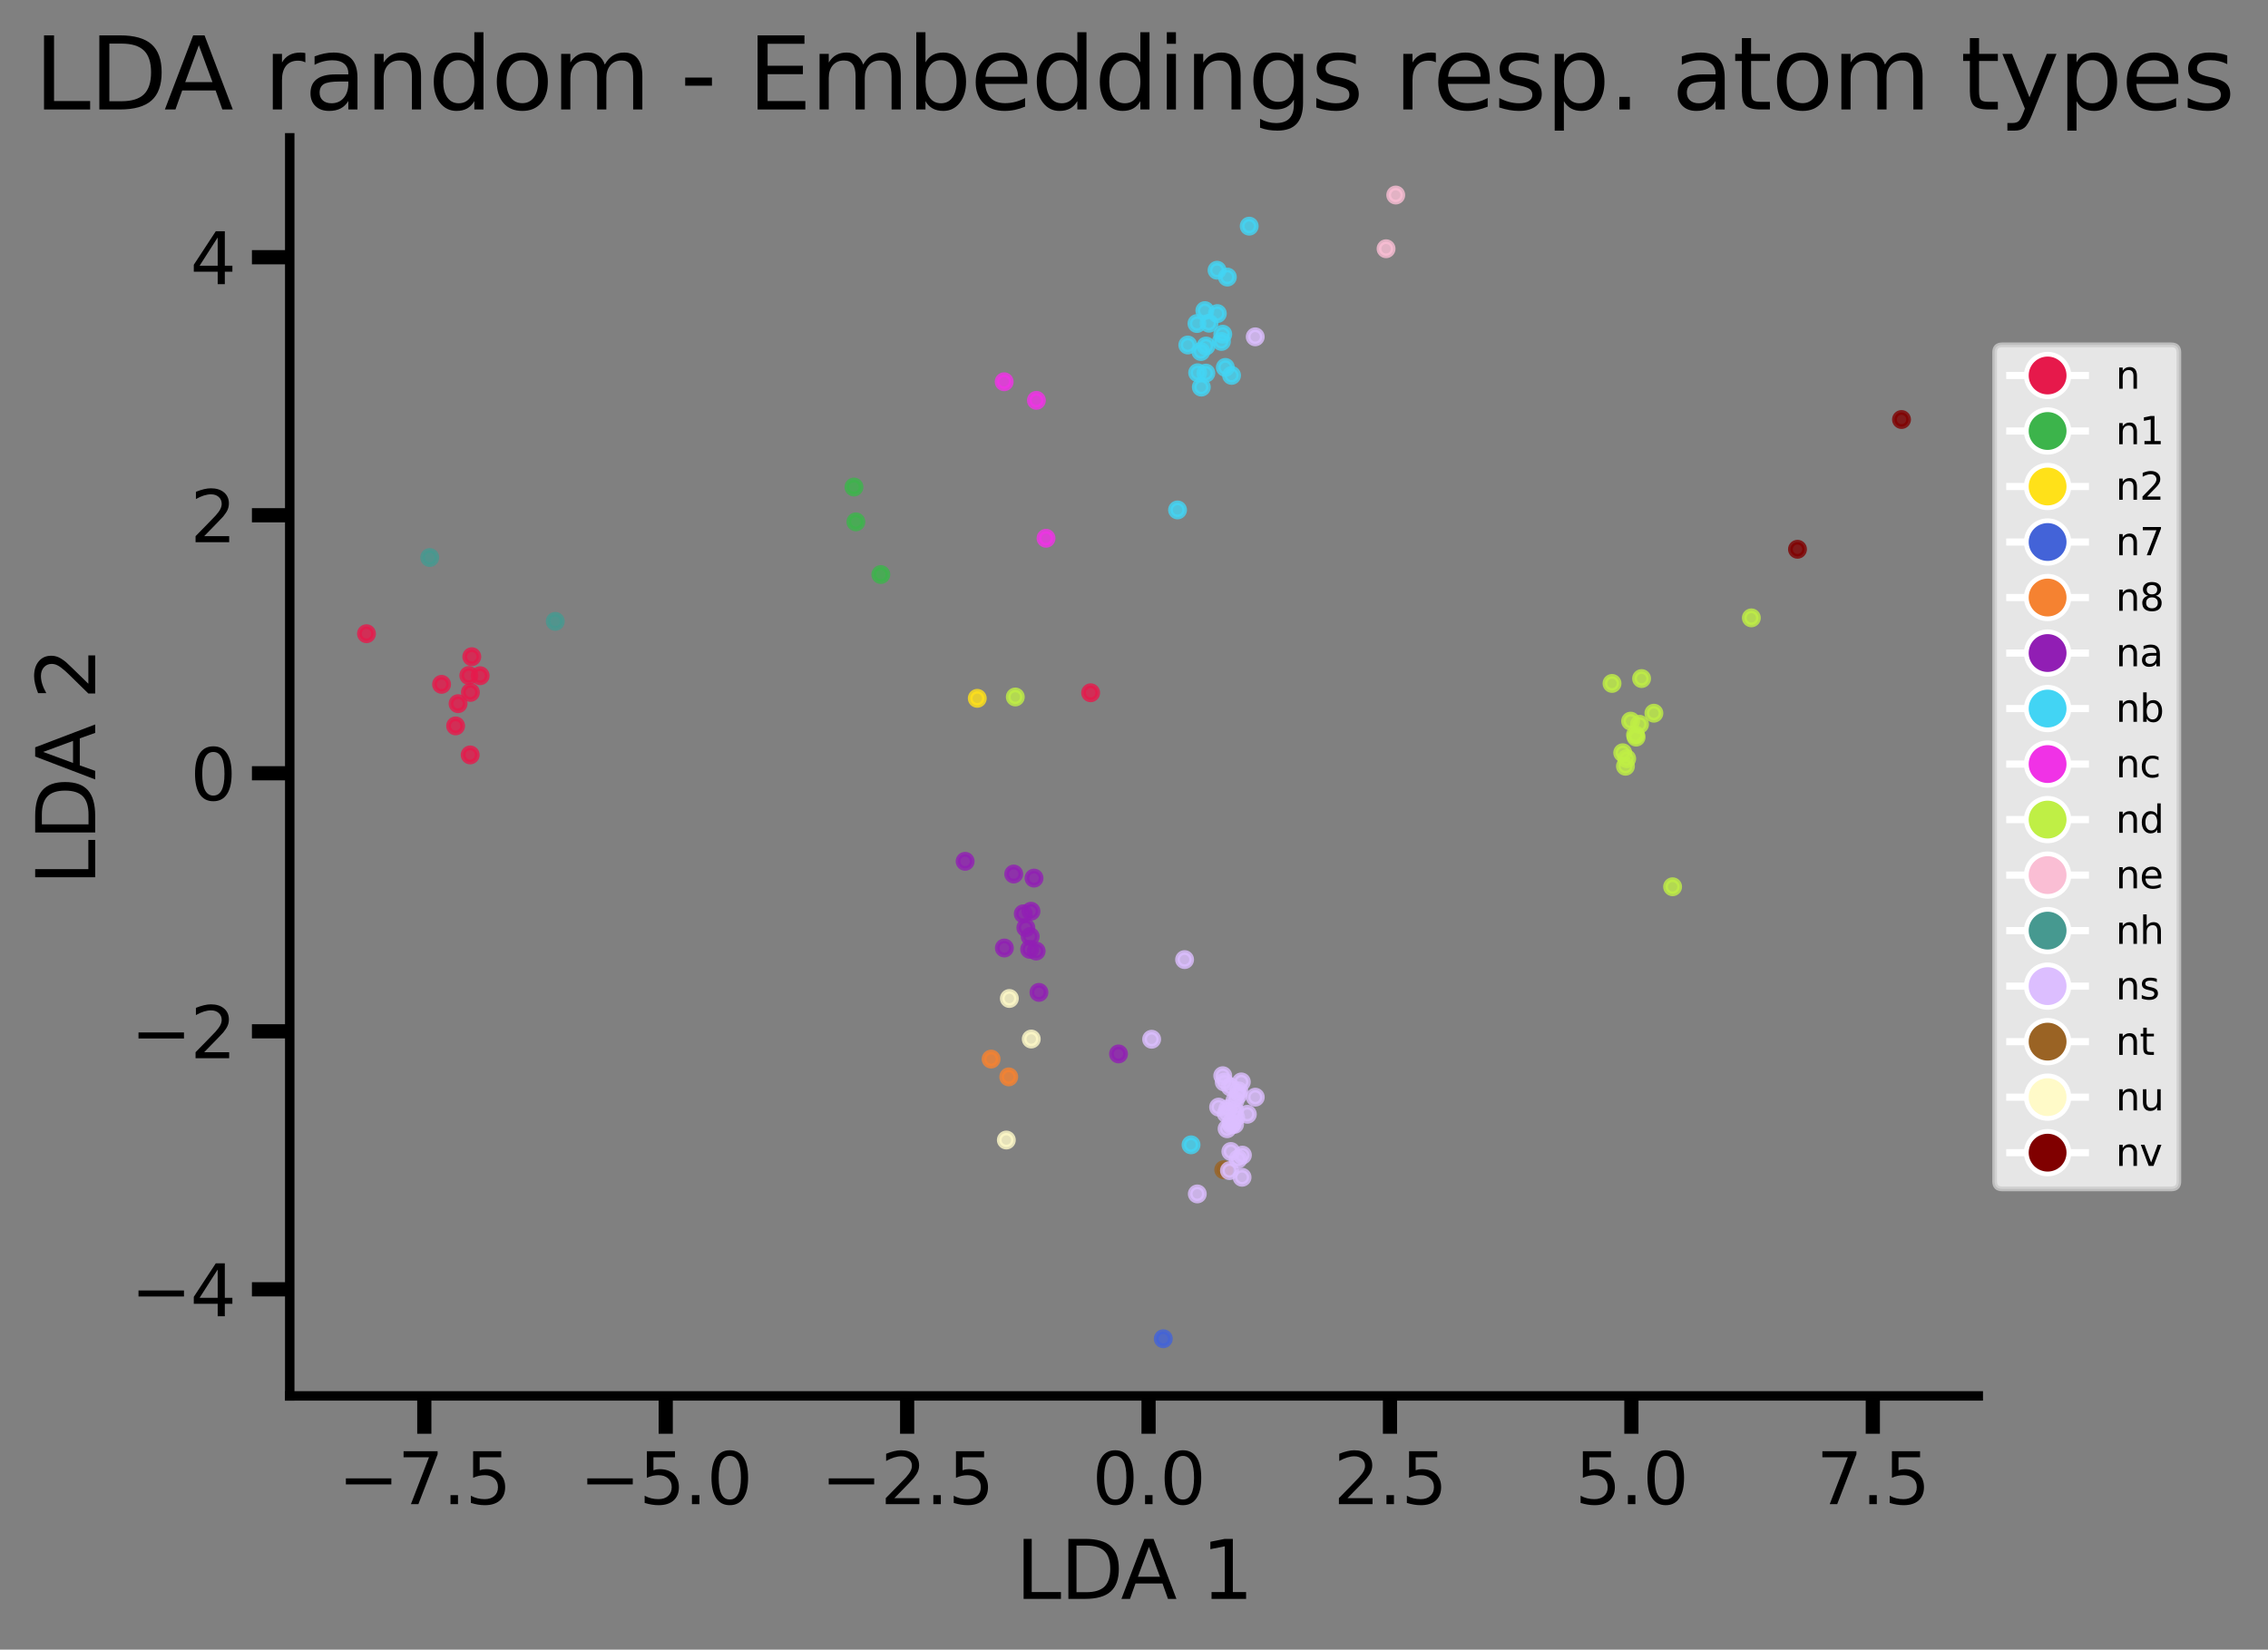 <?xml version="1.0" encoding="utf-8" standalone="no"?>
<!DOCTYPE svg PUBLIC "-//W3C//DTD SVG 1.1//EN"
  "http://www.w3.org/Graphics/SVG/1.1/DTD/svg11.dtd">
<svg xmlns:xlink="http://www.w3.org/1999/xlink" width="479.681pt" height="348.939pt" viewBox="0 0 479.681 348.939" xmlns="http://www.w3.org/2000/svg" version="1.1">
 <rect x="0" y="0" width="479.681" height="348.939" fill="#808080" stroke="none"/>
 <defs>
  <style type="text/css">*{stroke-linejoin: round; stroke-linecap: butt}</style>
 </defs>
 <g id="figure_1">
  <g id="patch_1">
   <path d="M 0 348.939 
L 479.681 348.939 
L 479.681 -0 
L 0 -0 
L 0 348.939 
z
" style="fill: none"/>
  </g>
  <g id="axes_1">
   <g id="patch_2">
    <path d="M 61.281 295.269 
L 418.401 295.269 
L 418.401 29.157 
L 61.281 29.157 
L 61.281 295.269 
z
" style="fill: none"/>
   </g>
   <g id="PathCollection_1">
    <defs>
     <path id="C0_0_bef95a0308" d="M 0 1.5 
C 0.398 1.5 0.779 1.342 1.061 1.061 
C 1.342 0.779 1.5 0.398 1.5 -0 
C 1.5 -0.398 1.342 -0.779 1.061 -1.061 
C 0.779 -1.342 0.398 -1.5 0 -1.5 
C -0.398 -1.5 -0.779 -1.342 -1.061 -1.061 
C -1.342 -0.779 -1.5 -0.398 -1.5 0 
C -1.5 0.398 -1.342 0.779 -1.061 1.061 
C -0.779 1.342 -0.398 1.5 0 1.5 
z
"/>
    </defs>
    <g clip-path="url(#p6e20b5f17d)">
     <use xlink:href="#C0_0_bef95a0308" x="77.513" y="134.045" style="fill: #e6194b; fill-opacity: 0.8; stroke: #e6194b; stroke-opacity: 0.8"/>
    </g>
    <g clip-path="url(#p6e20b5f17d)">
     <use xlink:href="#C0_0_bef95a0308" x="293.153" y="52.614" style="fill: #fabed4; fill-opacity: 0.8; stroke: #fabed4; stroke-opacity: 0.8"/>
    </g>
    <g clip-path="url(#p6e20b5f17d)">
     <use xlink:href="#C0_0_bef95a0308" x="344.873" y="152.537" style="fill: #bfef45; fill-opacity: 0.8; stroke: #bfef45; stroke-opacity: 0.8"/>
    </g>
    <g clip-path="url(#p6e20b5f17d)">
     <use xlink:href="#C0_0_bef95a0308" x="99.15" y="142.884" style="fill: #e6194b; fill-opacity: 0.8; stroke: #e6194b; stroke-opacity: 0.8"/>
    </g>
    <g clip-path="url(#p6e20b5f17d)">
     <use xlink:href="#C0_0_bef95a0308" x="343.204" y="159.225" style="fill: #bfef45; fill-opacity: 0.8; stroke: #bfef45; stroke-opacity: 0.8"/>
    </g>
    <g clip-path="url(#p6e20b5f17d)">
     <use xlink:href="#C0_0_bef95a0308" x="213.347" y="227.786" style="fill: #f58231; fill-opacity: 0.8; stroke: #f58231; stroke-opacity: 0.8"/>
    </g>
    <g clip-path="url(#p6e20b5f17d)">
     <use xlink:href="#C0_0_bef95a0308" x="259.529" y="238.754" style="fill: #dcbeff; fill-opacity: 0.8; stroke: #dcbeff; stroke-opacity: 0.8"/>
    </g>
    <g clip-path="url(#p6e20b5f17d)">
     <use xlink:href="#C0_0_bef95a0308" x="260.322" y="243.567" style="fill: #dcbeff; fill-opacity: 0.8; stroke: #dcbeff; stroke-opacity: 0.8"/>
    </g>
    <g clip-path="url(#p6e20b5f17d)">
     <use xlink:href="#C0_0_bef95a0308" x="212.84" y="241.144" style="fill: #fffac8; fill-opacity: 0.8; stroke: #fffac8; stroke-opacity: 0.8"/>
    </g>
    <g clip-path="url(#p6e20b5f17d)">
     <use xlink:href="#C0_0_bef95a0308" x="253.155" y="68.436" style="fill: #42d4f4; fill-opacity: 0.8; stroke: #42d4f4; stroke-opacity: 0.8"/>
    </g>
    <g clip-path="url(#p6e20b5f17d)">
     <use xlink:href="#C0_0_bef95a0308" x="255.039" y="78.918" style="fill: #42d4f4; fill-opacity: 0.8; stroke: #42d4f4; stroke-opacity: 0.8"/>
    </g>
    <g clip-path="url(#p6e20b5f17d)">
     <use xlink:href="#C0_0_bef95a0308" x="216.421" y="193.293" style="fill: #911eb4; fill-opacity: 0.8; stroke: #911eb4; stroke-opacity: 0.8"/>
    </g>
    <g clip-path="url(#p6e20b5f17d)">
     <use xlink:href="#C0_0_bef95a0308" x="340.942" y="144.561" style="fill: #bfef45; fill-opacity: 0.8; stroke: #bfef45; stroke-opacity: 0.8"/>
    </g>
    <g clip-path="url(#p6e20b5f17d)">
     <use xlink:href="#C0_0_bef95a0308" x="217.774" y="200.805" style="fill: #911eb4; fill-opacity: 0.8; stroke: #911eb4; stroke-opacity: 0.8"/>
    </g>
    <g clip-path="url(#p6e20b5f17d)">
     <use xlink:href="#C0_0_bef95a0308" x="346.757" y="153.208" style="fill: #bfef45; fill-opacity: 0.8; stroke: #bfef45; stroke-opacity: 0.8"/>
    </g>
    <g clip-path="url(#p6e20b5f17d)">
     <use xlink:href="#C0_0_bef95a0308" x="295.199" y="41.253" style="fill: #fabed4; fill-opacity: 0.8; stroke: #fabed4; stroke-opacity: 0.8"/>
    </g>
    <g clip-path="url(#p6e20b5f17d)">
     <use xlink:href="#C0_0_bef95a0308" x="265.491" y="232.081" style="fill: #dcbeff; fill-opacity: 0.8; stroke: #dcbeff; stroke-opacity: 0.8"/>
    </g>
    <g clip-path="url(#p6e20b5f17d)">
     <use xlink:href="#C0_0_bef95a0308" x="260.364" y="237.558" style="fill: #dcbeff; fill-opacity: 0.8; stroke: #dcbeff; stroke-opacity: 0.8"/>
    </g>
    <g clip-path="url(#p6e20b5f17d)">
     <use xlink:href="#C0_0_bef95a0308" x="186.297" y="121.527" style="fill: #3cb44b; fill-opacity: 0.8; stroke: #3cb44b; stroke-opacity: 0.8"/>
    </g>
    <g clip-path="url(#p6e20b5f17d)">
     <use xlink:href="#C0_0_bef95a0308" x="258.927" y="228.879" style="fill: #dcbeff; fill-opacity: 0.8; stroke: #dcbeff; stroke-opacity: 0.8"/>
    </g>
    <g clip-path="url(#p6e20b5f17d)">
     <use xlink:href="#C0_0_bef95a0308" x="117.44" y="131.432" style="fill: #469990; fill-opacity: 0.8; stroke: #469990; stroke-opacity: 0.8"/>
    </g>
    <g clip-path="url(#p6e20b5f17d)">
     <use xlink:href="#C0_0_bef95a0308" x="349.798" y="150.858" style="fill: #bfef45; fill-opacity: 0.8; stroke: #bfef45; stroke-opacity: 0.8"/>
    </g>
    <g clip-path="url(#p6e20b5f17d)">
     <use xlink:href="#C0_0_bef95a0308" x="263.813" y="235.697" style="fill: #dcbeff; fill-opacity: 0.8; stroke: #dcbeff; stroke-opacity: 0.8"/>
    </g>
    <g clip-path="url(#p6e20b5f17d)">
     <use xlink:href="#C0_0_bef95a0308" x="346.036" y="155.922" style="fill: #bfef45; fill-opacity: 0.8; stroke: #bfef45; stroke-opacity: 0.8"/>
    </g>
    <g clip-path="url(#p6e20b5f17d)">
     <use xlink:href="#C0_0_bef95a0308" x="214.4" y="184.877" style="fill: #911eb4; fill-opacity: 0.8; stroke: #911eb4; stroke-opacity: 0.8"/>
    </g>
    <g clip-path="url(#p6e20b5f17d)">
     <use xlink:href="#C0_0_bef95a0308" x="261.351" y="236.389" style="fill: #dcbeff; fill-opacity: 0.8; stroke: #dcbeff; stroke-opacity: 0.8"/>
    </g>
    <g clip-path="url(#p6e20b5f17d)">
     <use xlink:href="#C0_0_bef95a0308" x="258.614" y="70.691" style="fill: #42d4f4; fill-opacity: 0.8; stroke: #42d4f4; stroke-opacity: 0.8"/>
    </g>
    <g clip-path="url(#p6e20b5f17d)">
     <use xlink:href="#C0_0_bef95a0308" x="221.234" y="113.855" style="fill: #f032e6; fill-opacity: 0.8; stroke: #f032e6; stroke-opacity: 0.8"/>
    </g>
    <g clip-path="url(#p6e20b5f17d)">
     <use xlink:href="#C0_0_bef95a0308" x="347.194" y="143.531" style="fill: #bfef45; fill-opacity: 0.8; stroke: #bfef45; stroke-opacity: 0.8"/>
    </g>
    <g clip-path="url(#p6e20b5f17d)">
     <use xlink:href="#C0_0_bef95a0308" x="213.478" y="211.203" style="fill: #fffac8; fill-opacity: 0.8; stroke: #fffac8; stroke-opacity: 0.8"/>
    </g>
    <g clip-path="url(#p6e20b5f17d)">
     <use xlink:href="#C0_0_bef95a0308" x="380.168" y="116.183" style="fill: #800000; fill-opacity: 0.8; stroke: #800000; stroke-opacity: 0.8"/>
    </g>
    <g clip-path="url(#p6e20b5f17d)">
     <use xlink:href="#C0_0_bef95a0308" x="212.422" y="200.526" style="fill: #911eb4; fill-opacity: 0.8; stroke: #911eb4; stroke-opacity: 0.8"/>
    </g>
    <g clip-path="url(#p6e20b5f17d)">
     <use xlink:href="#C0_0_bef95a0308" x="370.412" y="130.692" style="fill: #bfef45; fill-opacity: 0.8; stroke: #bfef45; stroke-opacity: 0.8"/>
    </g>
    <g clip-path="url(#p6e20b5f17d)">
     <use xlink:href="#C0_0_bef95a0308" x="218.051" y="192.752" style="fill: #911eb4; fill-opacity: 0.8; stroke: #911eb4; stroke-opacity: 0.8"/>
    </g>
    <g clip-path="url(#p6e20b5f17d)">
     <use xlink:href="#C0_0_bef95a0308" x="219.198" y="84.683" style="fill: #f032e6; fill-opacity: 0.8; stroke: #f032e6; stroke-opacity: 0.8"/>
    </g>
    <g clip-path="url(#p6e20b5f17d)">
     <use xlink:href="#C0_0_bef95a0308" x="345.909" y="155.466" style="fill: #bfef45; fill-opacity: 0.8; stroke: #bfef45; stroke-opacity: 0.8"/>
    </g>
    <g clip-path="url(#p6e20b5f17d)">
     <use xlink:href="#C0_0_bef95a0308" x="257.466" y="66.329" style="fill: #42d4f4; fill-opacity: 0.8; stroke: #42d4f4; stroke-opacity: 0.8"/>
    </g>
    <g clip-path="url(#p6e20b5f17d)">
     <use xlink:href="#C0_0_bef95a0308" x="251.215" y="72.977" style="fill: #42d4f4; fill-opacity: 0.8; stroke: #42d4f4; stroke-opacity: 0.8"/>
    </g>
    <g clip-path="url(#p6e20b5f17d)">
     <use xlink:href="#C0_0_bef95a0308" x="216.97" y="196.237" style="fill: #911eb4; fill-opacity: 0.8; stroke: #911eb4; stroke-opacity: 0.8"/>
    </g>
    <g clip-path="url(#p6e20b5f17d)">
     <use xlink:href="#C0_0_bef95a0308" x="258.328" y="72.223" style="fill: #42d4f4; fill-opacity: 0.8; stroke: #42d4f4; stroke-opacity: 0.8"/>
    </g>
    <g clip-path="url(#p6e20b5f17d)">
     <use xlink:href="#C0_0_bef95a0308" x="254.825" y="65.697" style="fill: #42d4f4; fill-opacity: 0.8; stroke: #42d4f4; stroke-opacity: 0.8"/>
    </g>
    <g clip-path="url(#p6e20b5f17d)">
     <use xlink:href="#C0_0_bef95a0308" x="101.551" y="142.93" style="fill: #e6194b; fill-opacity: 0.8; stroke: #e6194b; stroke-opacity: 0.8"/>
    </g>
    <g clip-path="url(#p6e20b5f17d)">
     <use xlink:href="#C0_0_bef95a0308" x="257.732" y="234.183" style="fill: #dcbeff; fill-opacity: 0.8; stroke: #dcbeff; stroke-opacity: 0.8"/>
    </g>
    <g clip-path="url(#p6e20b5f17d)">
     <use xlink:href="#C0_0_bef95a0308" x="250.541" y="202.978" style="fill: #dcbeff; fill-opacity: 0.8; stroke: #dcbeff; stroke-opacity: 0.8"/>
    </g>
    <g clip-path="url(#p6e20b5f17d)">
     <use xlink:href="#C0_0_bef95a0308" x="236.567" y="222.931" style="fill: #911eb4; fill-opacity: 0.8; stroke: #911eb4; stroke-opacity: 0.8"/>
    </g>
    <g clip-path="url(#p6e20b5f17d)">
     <use xlink:href="#C0_0_bef95a0308" x="259.586" y="58.609" style="fill: #42d4f4; fill-opacity: 0.8; stroke: #42d4f4; stroke-opacity: 0.8"/>
    </g>
    <g clip-path="url(#p6e20b5f17d)">
     <use xlink:href="#C0_0_bef95a0308" x="246.035" y="283.173" style="fill: #4363d8; fill-opacity: 0.8; stroke: #4363d8; stroke-opacity: 0.8"/>
    </g>
    <g clip-path="url(#p6e20b5f17d)">
     <use xlink:href="#C0_0_bef95a0308" x="99.443" y="159.683" style="fill: #e6194b; fill-opacity: 0.8; stroke: #e6194b; stroke-opacity: 0.8"/>
    </g>
    <g clip-path="url(#p6e20b5f17d)">
     <use xlink:href="#C0_0_bef95a0308" x="343.785" y="162.078" style="fill: #bfef45; fill-opacity: 0.8; stroke: #bfef45; stroke-opacity: 0.8"/>
    </g>
    <g clip-path="url(#p6e20b5f17d)">
     <use xlink:href="#C0_0_bef95a0308" x="261.195" y="232.814" style="fill: #dcbeff; fill-opacity: 0.8; stroke: #dcbeff; stroke-opacity: 0.8"/>
    </g>
    <g clip-path="url(#p6e20b5f17d)">
     <use xlink:href="#C0_0_bef95a0308" x="260.477" y="79.405" style="fill: #42d4f4; fill-opacity: 0.8; stroke: #42d4f4; stroke-opacity: 0.8"/>
    </g>
    <g clip-path="url(#p6e20b5f17d)">
     <use xlink:href="#C0_0_bef95a0308" x="260.448" y="237.941" style="fill: #dcbeff; fill-opacity: 0.8; stroke: #dcbeff; stroke-opacity: 0.8"/>
    </g>
    <g clip-path="url(#p6e20b5f17d)">
     <use xlink:href="#C0_0_bef95a0308" x="258.61" y="227.537" style="fill: #dcbeff; fill-opacity: 0.8; stroke: #dcbeff; stroke-opacity: 0.8"/>
    </g>
    <g clip-path="url(#p6e20b5f17d)">
     <use xlink:href="#C0_0_bef95a0308" x="262.77" y="244.334" style="fill: #dcbeff; fill-opacity: 0.8; stroke: #dcbeff; stroke-opacity: 0.8"/>
    </g>
    <g clip-path="url(#p6e20b5f17d)">
     <use xlink:href="#C0_0_bef95a0308" x="261.999" y="230.761" style="fill: #dcbeff; fill-opacity: 0.8; stroke: #dcbeff; stroke-opacity: 0.8"/>
    </g>
    <g clip-path="url(#p6e20b5f17d)">
     <use xlink:href="#C0_0_bef95a0308" x="255.698" y="68.37" style="fill: #42d4f4; fill-opacity: 0.8; stroke: #42d4f4; stroke-opacity: 0.8"/>
    </g>
    <g clip-path="url(#p6e20b5f17d)">
     <use xlink:href="#C0_0_bef95a0308" x="93.392" y="144.757" style="fill: #e6194b; fill-opacity: 0.8; stroke: #e6194b; stroke-opacity: 0.8"/>
    </g>
    <g clip-path="url(#p6e20b5f17d)">
     <use xlink:href="#C0_0_bef95a0308" x="402.168" y="88.737" style="fill: #800000; fill-opacity: 0.8; stroke: #800000; stroke-opacity: 0.8"/>
    </g>
    <g clip-path="url(#p6e20b5f17d)">
     <use xlink:href="#C0_0_bef95a0308" x="96.881" y="148.843" style="fill: #e6194b; fill-opacity: 0.8; stroke: #e6194b; stroke-opacity: 0.8"/>
    </g>
    <g clip-path="url(#p6e20b5f17d)">
     <use xlink:href="#C0_0_bef95a0308" x="218.11" y="219.78" style="fill: #fffac8; fill-opacity: 0.8; stroke: #fffac8; stroke-opacity: 0.8"/>
    </g>
    <g clip-path="url(#p6e20b5f17d)">
     <use xlink:href="#C0_0_bef95a0308" x="249.05" y="107.863" style="fill: #42d4f4; fill-opacity: 0.8; stroke: #42d4f4; stroke-opacity: 0.8"/>
    </g>
    <g clip-path="url(#p6e20b5f17d)">
     <use xlink:href="#C0_0_bef95a0308" x="258.821" y="247.426" style="fill: #9a6324; fill-opacity: 0.8; stroke: #9a6324; stroke-opacity: 0.8"/>
    </g>
    <g clip-path="url(#p6e20b5f17d)">
     <use xlink:href="#C0_0_bef95a0308" x="262.698" y="249.023" style="fill: #dcbeff; fill-opacity: 0.8; stroke: #dcbeff; stroke-opacity: 0.8"/>
    </g>
    <g clip-path="url(#p6e20b5f17d)">
     <use xlink:href="#C0_0_bef95a0308" x="261.109" y="237.827" style="fill: #dcbeff; fill-opacity: 0.8; stroke: #dcbeff; stroke-opacity: 0.8"/>
    </g>
    <g clip-path="url(#p6e20b5f17d)">
     <use xlink:href="#C0_0_bef95a0308" x="99.49" y="146.461" style="fill: #e6194b; fill-opacity: 0.8; stroke: #e6194b; stroke-opacity: 0.8"/>
    </g>
    <g clip-path="url(#p6e20b5f17d)">
     <use xlink:href="#C0_0_bef95a0308" x="259.344" y="235.546" style="fill: #dcbeff; fill-opacity: 0.8; stroke: #dcbeff; stroke-opacity: 0.8"/>
    </g>
    <g clip-path="url(#p6e20b5f17d)">
     <use xlink:href="#C0_0_bef95a0308" x="217.886" y="198.096" style="fill: #911eb4; fill-opacity: 0.8; stroke: #911eb4; stroke-opacity: 0.8"/>
    </g>
    <g clip-path="url(#p6e20b5f17d)">
     <use xlink:href="#C0_0_bef95a0308" x="219.147" y="201.171" style="fill: #911eb4; fill-opacity: 0.8; stroke: #911eb4; stroke-opacity: 0.8"/>
    </g>
    <g clip-path="url(#p6e20b5f17d)">
     <use xlink:href="#C0_0_bef95a0308" x="260.217" y="229.91" style="fill: #dcbeff; fill-opacity: 0.8; stroke: #dcbeff; stroke-opacity: 0.8"/>
    </g>
    <g clip-path="url(#p6e20b5f17d)">
     <use xlink:href="#C0_0_bef95a0308" x="259.688" y="234.53" style="fill: #dcbeff; fill-opacity: 0.8; stroke: #dcbeff; stroke-opacity: 0.8"/>
    </g>
    <g clip-path="url(#p6e20b5f17d)">
     <use xlink:href="#C0_0_bef95a0308" x="261.855" y="245.168" style="fill: #dcbeff; fill-opacity: 0.8; stroke: #dcbeff; stroke-opacity: 0.8"/>
    </g>
    <g clip-path="url(#p6e20b5f17d)">
     <use xlink:href="#C0_0_bef95a0308" x="212.384" y="80.75" style="fill: #f032e6; fill-opacity: 0.8; stroke: #f032e6; stroke-opacity: 0.8"/>
    </g>
    <g clip-path="url(#p6e20b5f17d)">
     <use xlink:href="#C0_0_bef95a0308" x="261.128" y="234.933" style="fill: #dcbeff; fill-opacity: 0.8; stroke: #dcbeff; stroke-opacity: 0.8"/>
    </g>
    <g clip-path="url(#p6e20b5f17d)">
     <use xlink:href="#C0_0_bef95a0308" x="219.734" y="209.912" style="fill: #911eb4; fill-opacity: 0.8; stroke: #911eb4; stroke-opacity: 0.8"/>
    </g>
    <g clip-path="url(#p6e20b5f17d)">
     <use xlink:href="#C0_0_bef95a0308" x="96.363" y="153.546" style="fill: #e6194b; fill-opacity: 0.8; stroke: #e6194b; stroke-opacity: 0.8"/>
    </g>
    <g clip-path="url(#p6e20b5f17d)">
     <use xlink:href="#C0_0_bef95a0308" x="230.667" y="146.535" style="fill: #e6194b; fill-opacity: 0.8; stroke: #e6194b; stroke-opacity: 0.8"/>
    </g>
    <g clip-path="url(#p6e20b5f17d)">
     <use xlink:href="#C0_0_bef95a0308" x="251.906" y="242.159" style="fill: #42d4f4; fill-opacity: 0.8; stroke: #42d4f4; stroke-opacity: 0.8"/>
    </g>
    <g clip-path="url(#p6e20b5f17d)">
     <use xlink:href="#C0_0_bef95a0308" x="99.783" y="138.905" style="fill: #e6194b; fill-opacity: 0.8; stroke: #e6194b; stroke-opacity: 0.8"/>
    </g>
    <g clip-path="url(#p6e20b5f17d)">
     <use xlink:href="#C0_0_bef95a0308" x="206.693" y="147.714" style="fill: #ffe119; fill-opacity: 0.8; stroke: #ffe119; stroke-opacity: 0.8"/>
    </g>
    <g clip-path="url(#p6e20b5f17d)">
     <use xlink:href="#C0_0_bef95a0308" x="209.62" y="224.019" style="fill: #f58231; fill-opacity: 0.8; stroke: #f58231; stroke-opacity: 0.8"/>
    </g>
    <g clip-path="url(#p6e20b5f17d)">
     <use xlink:href="#C0_0_bef95a0308" x="344.044" y="160.477" style="fill: #bfef45; fill-opacity: 0.8; stroke: #bfef45; stroke-opacity: 0.8"/>
    </g>
    <g clip-path="url(#p6e20b5f17d)">
     <use xlink:href="#C0_0_bef95a0308" x="261.835" y="231.615" style="fill: #dcbeff; fill-opacity: 0.8; stroke: #dcbeff; stroke-opacity: 0.8"/>
    </g>
    <g clip-path="url(#p6e20b5f17d)">
     <use xlink:href="#C0_0_bef95a0308" x="257.406" y="57.156" style="fill: #42d4f4; fill-opacity: 0.8; stroke: #42d4f4; stroke-opacity: 0.8"/>
    </g>
    <g clip-path="url(#p6e20b5f17d)">
     <use xlink:href="#C0_0_bef95a0308" x="260.037" y="247.612" style="fill: #dcbeff; fill-opacity: 0.8; stroke: #dcbeff; stroke-opacity: 0.8"/>
    </g>
    <g clip-path="url(#p6e20b5f17d)">
     <use xlink:href="#C0_0_bef95a0308" x="253.984" y="74.359" style="fill: #42d4f4; fill-opacity: 0.8; stroke: #42d4f4; stroke-opacity: 0.8"/>
    </g>
    <g clip-path="url(#p6e20b5f17d)">
     <use xlink:href="#C0_0_bef95a0308" x="218.697" y="185.74" style="fill: #911eb4; fill-opacity: 0.8; stroke: #911eb4; stroke-opacity: 0.8"/>
    </g>
    <g clip-path="url(#p6e20b5f17d)">
     <use xlink:href="#C0_0_bef95a0308" x="253.228" y="252.543" style="fill: #dcbeff; fill-opacity: 0.8; stroke: #dcbeff; stroke-opacity: 0.8"/>
    </g>
    <g clip-path="url(#p6e20b5f17d)">
     <use xlink:href="#C0_0_bef95a0308" x="264.206" y="47.837" style="fill: #42d4f4; fill-opacity: 0.8; stroke: #42d4f4; stroke-opacity: 0.8"/>
    </g>
    <g clip-path="url(#p6e20b5f17d)">
     <use xlink:href="#C0_0_bef95a0308" x="180.614" y="103.017" style="fill: #3cb44b; fill-opacity: 0.8; stroke: #3cb44b; stroke-opacity: 0.8"/>
    </g>
    <g clip-path="url(#p6e20b5f17d)">
     <use xlink:href="#C0_0_bef95a0308" x="204.126" y="182.191" style="fill: #911eb4; fill-opacity: 0.8; stroke: #911eb4; stroke-opacity: 0.8"/>
    </g>
    <g clip-path="url(#p6e20b5f17d)">
     <use xlink:href="#C0_0_bef95a0308" x="262.542" y="228.853" style="fill: #dcbeff; fill-opacity: 0.8; stroke: #dcbeff; stroke-opacity: 0.8"/>
    </g>
    <g clip-path="url(#p6e20b5f17d)">
     <use xlink:href="#C0_0_bef95a0308" x="353.754" y="187.57" style="fill: #bfef45; fill-opacity: 0.8; stroke: #bfef45; stroke-opacity: 0.8"/>
    </g>
    <g clip-path="url(#p6e20b5f17d)">
     <use xlink:href="#C0_0_bef95a0308" x="243.571" y="219.826" style="fill: #dcbeff; fill-opacity: 0.8; stroke: #dcbeff; stroke-opacity: 0.8"/>
    </g>
    <g clip-path="url(#p6e20b5f17d)">
     <use xlink:href="#C0_0_bef95a0308" x="214.736" y="147.427" style="fill: #bfef45; fill-opacity: 0.8; stroke: #bfef45; stroke-opacity: 0.8"/>
    </g>
    <g clip-path="url(#p6e20b5f17d)">
     <use xlink:href="#C0_0_bef95a0308" x="265.481" y="71.247" style="fill: #dcbeff; fill-opacity: 0.8; stroke: #dcbeff; stroke-opacity: 0.8"/>
    </g>
    <g clip-path="url(#p6e20b5f17d)">
     <use xlink:href="#C0_0_bef95a0308" x="259.157" y="77.716" style="fill: #42d4f4; fill-opacity: 0.8; stroke: #42d4f4; stroke-opacity: 0.8"/>
    </g>
    <g clip-path="url(#p6e20b5f17d)">
     <use xlink:href="#C0_0_bef95a0308" x="253.304" y="78.844" style="fill: #42d4f4; fill-opacity: 0.8; stroke: #42d4f4; stroke-opacity: 0.8"/>
    </g>
    <g clip-path="url(#p6e20b5f17d)">
     <use xlink:href="#C0_0_bef95a0308" x="254.08" y="81.885" style="fill: #42d4f4; fill-opacity: 0.8; stroke: #42d4f4; stroke-opacity: 0.8"/>
    </g>
    <g clip-path="url(#p6e20b5f17d)">
     <use xlink:href="#C0_0_bef95a0308" x="255.067" y="73.193" style="fill: #42d4f4; fill-opacity: 0.8; stroke: #42d4f4; stroke-opacity: 0.8"/>
    </g>
    <g clip-path="url(#p6e20b5f17d)">
     <use xlink:href="#C0_0_bef95a0308" x="181.021" y="110.386" style="fill: #3cb44b; fill-opacity: 0.8; stroke: #3cb44b; stroke-opacity: 0.8"/>
    </g>
    <g clip-path="url(#p6e20b5f17d)">
     <use xlink:href="#C0_0_bef95a0308" x="90.883" y="117.929" style="fill: #469990; fill-opacity: 0.8; stroke: #469990; stroke-opacity: 0.8"/>
    </g>
   </g>
   <g id="matplotlib.axis_1">
    <g id="xtick_1">
     <g id="line2d_1">
      <defs>
       <path id="m6d5c9cbc50" d="M 0 0 
L 0 8 
" style="stroke: #000000; stroke-width: 3"/>
      </defs>
      <g>
       <use xlink:href="#m6d5c9cbc50" x="89.74" y="295.269" style="stroke: #000000; stroke-width: 3"/>
      </g>
     </g>
     <g id="text_1">
      <!-- −7.5 -->
      <g transform="translate(71.528 318.166) scale(0.15 -0.15)">
       <defs>
        <path id="DejaVuSans-2212" d="M 678 2272 
L 4684 2272 
L 4684 1741 
L 678 1741 
L 678 2272 
z
" transform="scale(0.016)"/>
        <path id="DejaVuSans-37" d="M 525 4666 
L 3525 4666 
L 3525 4397 
L 1831 0 
L 1172 0 
L 2766 4134 
L 525 4134 
L 525 4666 
z
" transform="scale(0.016)"/>
        <path id="DejaVuSans-2e" d="M 684 794 
L 1344 794 
L 1344 0 
L 684 0 
L 684 794 
z
" transform="scale(0.016)"/>
        <path id="DejaVuSans-35" d="M 691 4666 
L 3169 4666 
L 3169 4134 
L 1269 4134 
L 1269 2991 
Q 1406 3038 1543 3061 
Q 1681 3084 1819 3084 
Q 2600 3084 3056 2656 
Q 3513 2228 3513 1497 
Q 3513 744 3044 326 
Q 2575 -91 1722 -91 
Q 1428 -91 1123 -41 
Q 819 9 494 109 
L 494 744 
Q 775 591 1075 516 
Q 1375 441 1709 441 
Q 2250 441 2565 725 
Q 2881 1009 2881 1497 
Q 2881 1984 2565 2268 
Q 2250 2553 1709 2553 
Q 1456 2553 1204 2497 
Q 953 2441 691 2322 
L 691 4666 
z
" transform="scale(0.016)"/>
       </defs>
       <use xlink:href="#DejaVuSans-2212"/>
       <use xlink:href="#DejaVuSans-37" x="83.789"/>
       <use xlink:href="#DejaVuSans-2e" x="147.412"/>
       <use xlink:href="#DejaVuSans-35" x="179.199"/>
      </g>
     </g>
    </g>
    <g id="xtick_2">
     <g id="line2d_2">
      <g>
       <use xlink:href="#m6d5c9cbc50" x="140.8" y="295.269" style="stroke: #000000; stroke-width: 3"/>
      </g>
     </g>
     <g id="text_2">
      <!-- −5.0 -->
      <g transform="translate(122.588 318.166) scale(0.15 -0.15)">
       <defs>
        <path id="DejaVuSans-30" d="M 2034 4250 
Q 1547 4250 1301 3770 
Q 1056 3291 1056 2328 
Q 1056 1369 1301 889 
Q 1547 409 2034 409 
Q 2525 409 2770 889 
Q 3016 1369 3016 2328 
Q 3016 3291 2770 3770 
Q 2525 4250 2034 4250 
z
M 2034 4750 
Q 2819 4750 3233 4129 
Q 3647 3509 3647 2328 
Q 3647 1150 3233 529 
Q 2819 -91 2034 -91 
Q 1250 -91 836 529 
Q 422 1150 422 2328 
Q 422 3509 836 4129 
Q 1250 4750 2034 4750 
z
" transform="scale(0.016)"/>
       </defs>
       <use xlink:href="#DejaVuSans-2212"/>
       <use xlink:href="#DejaVuSans-35" x="83.789"/>
       <use xlink:href="#DejaVuSans-2e" x="147.412"/>
       <use xlink:href="#DejaVuSans-30" x="179.199"/>
      </g>
     </g>
    </g>
    <g id="xtick_3">
     <g id="line2d_3">
      <g>
       <use xlink:href="#m6d5c9cbc50" x="191.86" y="295.269" style="stroke: #000000; stroke-width: 3"/>
      </g>
     </g>
     <g id="text_3">
      <!-- −2.5 -->
      <g transform="translate(173.648 318.166) scale(0.15 -0.15)">
       <defs>
        <path id="DejaVuSans-32" d="M 1228 531 
L 3431 531 
L 3431 0 
L 469 0 
L 469 531 
Q 828 903 1448 1529 
Q 2069 2156 2228 2338 
Q 2531 2678 2651 2914 
Q 2772 3150 2772 3378 
Q 2772 3750 2511 3984 
Q 2250 4219 1831 4219 
Q 1534 4219 1204 4116 
Q 875 4013 500 3803 
L 500 4441 
Q 881 4594 1212 4672 
Q 1544 4750 1819 4750 
Q 2544 4750 2975 4387 
Q 3406 4025 3406 3419 
Q 3406 3131 3298 2873 
Q 3191 2616 2906 2266 
Q 2828 2175 2409 1742 
Q 1991 1309 1228 531 
z
" transform="scale(0.016)"/>
       </defs>
       <use xlink:href="#DejaVuSans-2212"/>
       <use xlink:href="#DejaVuSans-32" x="83.789"/>
       <use xlink:href="#DejaVuSans-2e" x="147.412"/>
       <use xlink:href="#DejaVuSans-35" x="179.199"/>
      </g>
     </g>
    </g>
    <g id="xtick_4">
     <g id="line2d_4">
      <g>
       <use xlink:href="#m6d5c9cbc50" x="242.92" y="295.269" style="stroke: #000000; stroke-width: 3"/>
      </g>
     </g>
     <g id="text_4">
      <!-- 0.0 -->
      <g transform="translate(230.993 318.166) scale(0.15 -0.15)">
       <use xlink:href="#DejaVuSans-30"/>
       <use xlink:href="#DejaVuSans-2e" x="63.623"/>
       <use xlink:href="#DejaVuSans-30" x="95.41"/>
      </g>
     </g>
    </g>
    <g id="xtick_5">
     <g id="line2d_5">
      <g>
       <use xlink:href="#m6d5c9cbc50" x="293.98" y="295.269" style="stroke: #000000; stroke-width: 3"/>
      </g>
     </g>
     <g id="text_5">
      <!-- 2.5 -->
      <g transform="translate(282.053 318.166) scale(0.15 -0.15)">
       <use xlink:href="#DejaVuSans-32"/>
       <use xlink:href="#DejaVuSans-2e" x="63.623"/>
       <use xlink:href="#DejaVuSans-35" x="95.41"/>
      </g>
     </g>
    </g>
    <g id="xtick_6">
     <g id="line2d_6">
      <g>
       <use xlink:href="#m6d5c9cbc50" x="345.04" y="295.269" style="stroke: #000000; stroke-width: 3"/>
      </g>
     </g>
     <g id="text_6">
      <!-- 5.0 -->
      <g transform="translate(333.113 318.166) scale(0.15 -0.15)">
       <use xlink:href="#DejaVuSans-35"/>
       <use xlink:href="#DejaVuSans-2e" x="63.623"/>
       <use xlink:href="#DejaVuSans-30" x="95.41"/>
      </g>
     </g>
    </g>
    <g id="xtick_7">
     <g id="line2d_7">
      <g>
       <use xlink:href="#m6d5c9cbc50" x="396.1" y="295.269" style="stroke: #000000; stroke-width: 3"/>
      </g>
     </g>
     <g id="text_7">
      <!-- 7.5 -->
      <g transform="translate(384.173 318.166) scale(0.15 -0.15)">
       <use xlink:href="#DejaVuSans-37"/>
       <use xlink:href="#DejaVuSans-2e" x="63.623"/>
       <use xlink:href="#DejaVuSans-35" x="95.41"/>
      </g>
     </g>
    </g>
    <g id="text_8">
     <!-- LDA 1 -->
     <g transform="translate(214.784 338.203) scale(0.17 -0.17)">
      <defs>
       <path id="DejaVuSans-4c" d="M 628 4666 
L 1259 4666 
L 1259 531 
L 3531 531 
L 3531 0 
L 628 0 
L 628 4666 
z
" transform="scale(0.016)"/>
       <path id="DejaVuSans-44" d="M 1259 4147 
L 1259 519 
L 2022 519 
Q 2988 519 3436 956 
Q 3884 1394 3884 2338 
Q 3884 3275 3436 3711 
Q 2988 4147 2022 4147 
L 1259 4147 
z
M 628 4666 
L 1925 4666 
Q 3281 4666 3915 4102 
Q 4550 3538 4550 2338 
Q 4550 1131 3912 565 
Q 3275 0 1925 0 
L 628 0 
L 628 4666 
z
" transform="scale(0.016)"/>
       <path id="DejaVuSans-41" d="M 2188 4044 
L 1331 1722 
L 3047 1722 
L 2188 4044 
z
M 1831 4666 
L 2547 4666 
L 4325 0 
L 3669 0 
L 3244 1197 
L 1141 1197 
L 716 0 
L 50 0 
L 1831 4666 
z
" transform="scale(0.016)"/>
       <path id="DejaVuSans-20" transform="scale(0.016)"/>
       <path id="DejaVuSans-31" d="M 794 531 
L 1825 531 
L 1825 4091 
L 703 3866 
L 703 4441 
L 1819 4666 
L 2450 4666 
L 2450 531 
L 3481 531 
L 3481 0 
L 794 0 
L 794 531 
z
" transform="scale(0.016)"/>
      </defs>
      <use xlink:href="#DejaVuSans-4c"/>
      <use xlink:href="#DejaVuSans-44" x="55.713"/>
      <use xlink:href="#DejaVuSans-41" x="130.965"/>
      <use xlink:href="#DejaVuSans-20" x="199.373"/>
      <use xlink:href="#DejaVuSans-31" x="231.16"/>
     </g>
    </g>
   </g>
   <g id="matplotlib.axis_2">
    <g id="ytick_1">
     <g id="line2d_8">
      <defs>
       <path id="m1db11dbf13" d="M 0 0 
L -8 0 
" style="stroke: #000000; stroke-width: 3"/>
      </defs>
      <g>
       <use xlink:href="#m1db11dbf13" x="61.281" y="272.721" style="stroke: #000000; stroke-width: 3"/>
      </g>
     </g>
     <g id="text_9">
      <!-- −4 -->
      <g transform="translate(27.667 278.42) scale(0.15 -0.15)">
       <defs>
        <path id="DejaVuSans-34" d="M 2419 4116 
L 825 1625 
L 2419 1625 
L 2419 4116 
z
M 2253 4666 
L 3047 4666 
L 3047 1625 
L 3713 1625 
L 3713 1100 
L 3047 1100 
L 3047 0 
L 2419 0 
L 2419 1100 
L 313 1100 
L 313 1709 
L 2253 4666 
z
" transform="scale(0.016)"/>
       </defs>
       <use xlink:href="#DejaVuSans-2212"/>
       <use xlink:href="#DejaVuSans-34" x="83.789"/>
      </g>
     </g>
    </g>
    <g id="ytick_2">
     <g id="line2d_9">
      <g>
       <use xlink:href="#m1db11dbf13" x="61.281" y="218.143" style="stroke: #000000; stroke-width: 3"/>
      </g>
     </g>
     <g id="text_10">
      <!-- −2 -->
      <g transform="translate(27.667 223.842) scale(0.15 -0.15)">
       <use xlink:href="#DejaVuSans-2212"/>
       <use xlink:href="#DejaVuSans-32" x="83.789"/>
      </g>
     </g>
    </g>
    <g id="ytick_3">
     <g id="line2d_10">
      <g>
       <use xlink:href="#m1db11dbf13" x="61.281" y="163.565" style="stroke: #000000; stroke-width: 3"/>
      </g>
     </g>
     <g id="text_11">
      <!-- 0 -->
      <g transform="translate(40.237 169.264) scale(0.15 -0.15)">
       <use xlink:href="#DejaVuSans-30"/>
      </g>
     </g>
    </g>
    <g id="ytick_4">
     <g id="line2d_11">
      <g>
       <use xlink:href="#m1db11dbf13" x="61.281" y="108.987" style="stroke: #000000; stroke-width: 3"/>
      </g>
     </g>
     <g id="text_12">
      <!-- 2 -->
      <g transform="translate(40.237 114.686) scale(0.15 -0.15)">
       <use xlink:href="#DejaVuSans-32"/>
      </g>
     </g>
    </g>
    <g id="ytick_5">
     <g id="line2d_12">
      <g>
       <use xlink:href="#m1db11dbf13" x="61.281" y="54.409" style="stroke: #000000; stroke-width: 3"/>
      </g>
     </g>
     <g id="text_13">
      <!-- 4 -->
      <g transform="translate(40.237 60.107) scale(0.15 -0.15)">
       <use xlink:href="#DejaVuSans-34"/>
      </g>
     </g>
    </g>
    <g id="text_14">
     <!-- LDA 2 -->
     <g transform="translate(20.132 187.269) rotate(-90) scale(0.17 -0.17)">
      <use xlink:href="#DejaVuSans-4c"/>
      <use xlink:href="#DejaVuSans-44" x="55.713"/>
      <use xlink:href="#DejaVuSans-41" x="130.965"/>
      <use xlink:href="#DejaVuSans-20" x="199.373"/>
      <use xlink:href="#DejaVuSans-32" x="231.16"/>
     </g>
    </g>
   </g>
   <g id="patch_3">
    <path d="M 61.281 295.269 
L 61.281 29.157 
" style="fill: none; stroke: #000000; stroke-width: 2; stroke-linejoin: miter; stroke-linecap: square"/>
   </g>
   <g id="patch_4">
    <path d="M 61.281 295.269 
L 418.401 295.269 
" style="fill: none; stroke: #000000; stroke-width: 2; stroke-linejoin: miter; stroke-linecap: square"/>
   </g>
   <g id="text_15">
    <!-- LDA random - Embeddings resp. atom types -->
    <g transform="translate(7.2 23.157) scale(0.21 -0.21)">
     <defs>
      <path id="DejaVuSans-72" d="M 2631 2963 
Q 2534 3019 2420 3045 
Q 2306 3072 2169 3072 
Q 1681 3072 1420 2755 
Q 1159 2438 1159 1844 
L 1159 0 
L 581 0 
L 581 3500 
L 1159 3500 
L 1159 2956 
Q 1341 3275 1631 3429 
Q 1922 3584 2338 3584 
Q 2397 3584 2469 3576 
Q 2541 3569 2628 3553 
L 2631 2963 
z
" transform="scale(0.016)"/>
      <path id="DejaVuSans-61" d="M 2194 1759 
Q 1497 1759 1228 1600 
Q 959 1441 959 1056 
Q 959 750 1161 570 
Q 1363 391 1709 391 
Q 2188 391 2477 730 
Q 2766 1069 2766 1631 
L 2766 1759 
L 2194 1759 
z
M 3341 1997 
L 3341 0 
L 2766 0 
L 2766 531 
Q 2569 213 2275 61 
Q 1981 -91 1556 -91 
Q 1019 -91 701 211 
Q 384 513 384 1019 
Q 384 1609 779 1909 
Q 1175 2209 1959 2209 
L 2766 2209 
L 2766 2266 
Q 2766 2663 2505 2880 
Q 2244 3097 1772 3097 
Q 1472 3097 1187 3025 
Q 903 2953 641 2809 
L 641 3341 
Q 956 3463 1253 3523 
Q 1550 3584 1831 3584 
Q 2591 3584 2966 3190 
Q 3341 2797 3341 1997 
z
" transform="scale(0.016)"/>
      <path id="DejaVuSans-6e" d="M 3513 2113 
L 3513 0 
L 2938 0 
L 2938 2094 
Q 2938 2591 2744 2837 
Q 2550 3084 2163 3084 
Q 1697 3084 1428 2787 
Q 1159 2491 1159 1978 
L 1159 0 
L 581 0 
L 581 3500 
L 1159 3500 
L 1159 2956 
Q 1366 3272 1645 3428 
Q 1925 3584 2291 3584 
Q 2894 3584 3203 3211 
Q 3513 2838 3513 2113 
z
" transform="scale(0.016)"/>
      <path id="DejaVuSans-64" d="M 2906 2969 
L 2906 4863 
L 3481 4863 
L 3481 0 
L 2906 0 
L 2906 525 
Q 2725 213 2448 61 
Q 2172 -91 1784 -91 
Q 1150 -91 751 415 
Q 353 922 353 1747 
Q 353 2572 751 3078 
Q 1150 3584 1784 3584 
Q 2172 3584 2448 3432 
Q 2725 3281 2906 2969 
z
M 947 1747 
Q 947 1113 1208 752 
Q 1469 391 1925 391 
Q 2381 391 2643 752 
Q 2906 1113 2906 1747 
Q 2906 2381 2643 2742 
Q 2381 3103 1925 3103 
Q 1469 3103 1208 2742 
Q 947 2381 947 1747 
z
" transform="scale(0.016)"/>
      <path id="DejaVuSans-6f" d="M 1959 3097 
Q 1497 3097 1228 2736 
Q 959 2375 959 1747 
Q 959 1119 1226 758 
Q 1494 397 1959 397 
Q 2419 397 2687 759 
Q 2956 1122 2956 1747 
Q 2956 2369 2687 2733 
Q 2419 3097 1959 3097 
z
M 1959 3584 
Q 2709 3584 3137 3096 
Q 3566 2609 3566 1747 
Q 3566 888 3137 398 
Q 2709 -91 1959 -91 
Q 1206 -91 779 398 
Q 353 888 353 1747 
Q 353 2609 779 3096 
Q 1206 3584 1959 3584 
z
" transform="scale(0.016)"/>
      <path id="DejaVuSans-6d" d="M 3328 2828 
Q 3544 3216 3844 3400 
Q 4144 3584 4550 3584 
Q 5097 3584 5394 3201 
Q 5691 2819 5691 2113 
L 5691 0 
L 5113 0 
L 5113 2094 
Q 5113 2597 4934 2840 
Q 4756 3084 4391 3084 
Q 3944 3084 3684 2787 
Q 3425 2491 3425 1978 
L 3425 0 
L 2847 0 
L 2847 2094 
Q 2847 2600 2669 2842 
Q 2491 3084 2119 3084 
Q 1678 3084 1418 2786 
Q 1159 2488 1159 1978 
L 1159 0 
L 581 0 
L 581 3500 
L 1159 3500 
L 1159 2956 
Q 1356 3278 1631 3431 
Q 1906 3584 2284 3584 
Q 2666 3584 2933 3390 
Q 3200 3197 3328 2828 
z
" transform="scale(0.016)"/>
      <path id="DejaVuSans-2d" d="M 313 2009 
L 1997 2009 
L 1997 1497 
L 313 1497 
L 313 2009 
z
" transform="scale(0.016)"/>
      <path id="DejaVuSans-45" d="M 628 4666 
L 3578 4666 
L 3578 4134 
L 1259 4134 
L 1259 2753 
L 3481 2753 
L 3481 2222 
L 1259 2222 
L 1259 531 
L 3634 531 
L 3634 0 
L 628 0 
L 628 4666 
z
" transform="scale(0.016)"/>
      <path id="DejaVuSans-62" d="M 3116 1747 
Q 3116 2381 2855 2742 
Q 2594 3103 2138 3103 
Q 1681 3103 1420 2742 
Q 1159 2381 1159 1747 
Q 1159 1113 1420 752 
Q 1681 391 2138 391 
Q 2594 391 2855 752 
Q 3116 1113 3116 1747 
z
M 1159 2969 
Q 1341 3281 1617 3432 
Q 1894 3584 2278 3584 
Q 2916 3584 3314 3078 
Q 3713 2572 3713 1747 
Q 3713 922 3314 415 
Q 2916 -91 2278 -91 
Q 1894 -91 1617 61 
Q 1341 213 1159 525 
L 1159 0 
L 581 0 
L 581 4863 
L 1159 4863 
L 1159 2969 
z
" transform="scale(0.016)"/>
      <path id="DejaVuSans-65" d="M 3597 1894 
L 3597 1613 
L 953 1613 
Q 991 1019 1311 708 
Q 1631 397 2203 397 
Q 2534 397 2845 478 
Q 3156 559 3463 722 
L 3463 178 
Q 3153 47 2828 -22 
Q 2503 -91 2169 -91 
Q 1331 -91 842 396 
Q 353 884 353 1716 
Q 353 2575 817 3079 
Q 1281 3584 2069 3584 
Q 2775 3584 3186 3129 
Q 3597 2675 3597 1894 
z
M 3022 2063 
Q 3016 2534 2758 2815 
Q 2500 3097 2075 3097 
Q 1594 3097 1305 2825 
Q 1016 2553 972 2059 
L 3022 2063 
z
" transform="scale(0.016)"/>
      <path id="DejaVuSans-69" d="M 603 3500 
L 1178 3500 
L 1178 0 
L 603 0 
L 603 3500 
z
M 603 4863 
L 1178 4863 
L 1178 4134 
L 603 4134 
L 603 4863 
z
" transform="scale(0.016)"/>
      <path id="DejaVuSans-67" d="M 2906 1791 
Q 2906 2416 2648 2759 
Q 2391 3103 1925 3103 
Q 1463 3103 1205 2759 
Q 947 2416 947 1791 
Q 947 1169 1205 825 
Q 1463 481 1925 481 
Q 2391 481 2648 825 
Q 2906 1169 2906 1791 
z
M 3481 434 
Q 3481 -459 3084 -895 
Q 2688 -1331 1869 -1331 
Q 1566 -1331 1297 -1286 
Q 1028 -1241 775 -1147 
L 775 -588 
Q 1028 -725 1275 -790 
Q 1522 -856 1778 -856 
Q 2344 -856 2625 -561 
Q 2906 -266 2906 331 
L 2906 616 
Q 2728 306 2450 153 
Q 2172 0 1784 0 
Q 1141 0 747 490 
Q 353 981 353 1791 
Q 353 2603 747 3093 
Q 1141 3584 1784 3584 
Q 2172 3584 2450 3431 
Q 2728 3278 2906 2969 
L 2906 3500 
L 3481 3500 
L 3481 434 
z
" transform="scale(0.016)"/>
      <path id="DejaVuSans-73" d="M 2834 3397 
L 2834 2853 
Q 2591 2978 2328 3040 
Q 2066 3103 1784 3103 
Q 1356 3103 1142 2972 
Q 928 2841 928 2578 
Q 928 2378 1081 2264 
Q 1234 2150 1697 2047 
L 1894 2003 
Q 2506 1872 2764 1633 
Q 3022 1394 3022 966 
Q 3022 478 2636 193 
Q 2250 -91 1575 -91 
Q 1294 -91 989 -36 
Q 684 19 347 128 
L 347 722 
Q 666 556 975 473 
Q 1284 391 1588 391 
Q 1994 391 2212 530 
Q 2431 669 2431 922 
Q 2431 1156 2273 1281 
Q 2116 1406 1581 1522 
L 1381 1569 
Q 847 1681 609 1914 
Q 372 2147 372 2553 
Q 372 3047 722 3315 
Q 1072 3584 1716 3584 
Q 2034 3584 2315 3537 
Q 2597 3491 2834 3397 
z
" transform="scale(0.016)"/>
      <path id="DejaVuSans-70" d="M 1159 525 
L 1159 -1331 
L 581 -1331 
L 581 3500 
L 1159 3500 
L 1159 2969 
Q 1341 3281 1617 3432 
Q 1894 3584 2278 3584 
Q 2916 3584 3314 3078 
Q 3713 2572 3713 1747 
Q 3713 922 3314 415 
Q 2916 -91 2278 -91 
Q 1894 -91 1617 61 
Q 1341 213 1159 525 
z
M 3116 1747 
Q 3116 2381 2855 2742 
Q 2594 3103 2138 3103 
Q 1681 3103 1420 2742 
Q 1159 2381 1159 1747 
Q 1159 1113 1420 752 
Q 1681 391 2138 391 
Q 2594 391 2855 752 
Q 3116 1113 3116 1747 
z
" transform="scale(0.016)"/>
      <path id="DejaVuSans-74" d="M 1172 4494 
L 1172 3500 
L 2356 3500 
L 2356 3053 
L 1172 3053 
L 1172 1153 
Q 1172 725 1289 603 
Q 1406 481 1766 481 
L 2356 481 
L 2356 0 
L 1766 0 
Q 1100 0 847 248 
Q 594 497 594 1153 
L 594 3053 
L 172 3053 
L 172 3500 
L 594 3500 
L 594 4494 
L 1172 4494 
z
" transform="scale(0.016)"/>
      <path id="DejaVuSans-79" d="M 2059 -325 
Q 1816 -950 1584 -1140 
Q 1353 -1331 966 -1331 
L 506 -1331 
L 506 -850 
L 844 -850 
Q 1081 -850 1212 -737 
Q 1344 -625 1503 -206 
L 1606 56 
L 191 3500 
L 800 3500 
L 1894 763 
L 2988 3500 
L 3597 3500 
L 2059 -325 
z
" transform="scale(0.016)"/>
     </defs>
     <use xlink:href="#DejaVuSans-4c"/>
     <use xlink:href="#DejaVuSans-44" x="55.713"/>
     <use xlink:href="#DejaVuSans-41" x="130.965"/>
     <use xlink:href="#DejaVuSans-20" x="199.373"/>
     <use xlink:href="#DejaVuSans-72" x="231.16"/>
     <use xlink:href="#DejaVuSans-61" x="272.273"/>
     <use xlink:href="#DejaVuSans-6e" x="333.553"/>
     <use xlink:href="#DejaVuSans-64" x="396.932"/>
     <use xlink:href="#DejaVuSans-6f" x="460.408"/>
     <use xlink:href="#DejaVuSans-6d" x="521.59"/>
     <use xlink:href="#DejaVuSans-20" x="619.002"/>
     <use xlink:href="#DejaVuSans-2d" x="650.789"/>
     <use xlink:href="#DejaVuSans-20" x="686.873"/>
     <use xlink:href="#DejaVuSans-45" x="718.66"/>
     <use xlink:href="#DejaVuSans-6d" x="781.844"/>
     <use xlink:href="#DejaVuSans-62" x="879.256"/>
     <use xlink:href="#DejaVuSans-65" x="942.732"/>
     <use xlink:href="#DejaVuSans-64" x="1004.256"/>
     <use xlink:href="#DejaVuSans-64" x="1067.732"/>
     <use xlink:href="#DejaVuSans-69" x="1131.209"/>
     <use xlink:href="#DejaVuSans-6e" x="1158.992"/>
     <use xlink:href="#DejaVuSans-67" x="1222.371"/>
     <use xlink:href="#DejaVuSans-73" x="1285.848"/>
     <use xlink:href="#DejaVuSans-20" x="1337.947"/>
     <use xlink:href="#DejaVuSans-72" x="1369.734"/>
     <use xlink:href="#DejaVuSans-65" x="1408.598"/>
     <use xlink:href="#DejaVuSans-73" x="1470.121"/>
     <use xlink:href="#DejaVuSans-70" x="1522.221"/>
     <use xlink:href="#DejaVuSans-2e" x="1585.697"/>
     <use xlink:href="#DejaVuSans-20" x="1617.484"/>
     <use xlink:href="#DejaVuSans-61" x="1649.271"/>
     <use xlink:href="#DejaVuSans-74" x="1710.551"/>
     <use xlink:href="#DejaVuSans-6f" x="1749.76"/>
     <use xlink:href="#DejaVuSans-6d" x="1810.941"/>
     <use xlink:href="#DejaVuSans-20" x="1908.354"/>
     <use xlink:href="#DejaVuSans-74" x="1940.141"/>
     <use xlink:href="#DejaVuSans-79" x="1979.35"/>
     <use xlink:href="#DejaVuSans-70" x="2038.529"/>
     <use xlink:href="#DejaVuSans-65" x="2102.006"/>
     <use xlink:href="#DejaVuSans-73" x="2163.529"/>
    </g>
   </g>
   <g id="legend_1">
    <g id="patch_5">
     <path d="M 423.466 251.481 
L 459.226 251.481 
Q 460.826 251.481 460.826 249.881 
L 460.826 74.544 
Q 460.826 72.944 459.226 72.944 
L 423.466 72.944 
Q 421.866 72.944 421.866 74.544 
L 421.866 249.881 
Q 421.866 251.481 423.466 251.481 
z
" style="fill: #ffffff; opacity: 0.8; stroke: #cccccc; stroke-linejoin: miter"/>
    </g>
    <g id="line2d_13">
     <path d="M 425.066 79.423 
L 433.066 79.423 
L 441.066 79.423 
" style="fill: none; stroke: #ffffff; stroke-width: 1.5; stroke-linecap: square"/>
     <defs>
      <path id="mc482930b40" d="M 0 4.5 
C 1.193 4.5 2.338 4.026 3.182 3.182 
C 4.026 2.338 4.5 1.193 4.5 0 
C 4.5 -1.193 4.026 -2.338 3.182 -3.182 
C 2.338 -4.026 1.193 -4.5 0 -4.5 
C -1.193 -4.5 -2.338 -4.026 -3.182 -3.182 
C -4.026 -2.338 -4.5 -1.193 -4.5 0 
C -4.5 1.193 -4.026 2.338 -3.182 3.182 
C -2.338 4.026 -1.193 4.5 0 4.5 
z
" style="stroke: #ffffff"/>
     </defs>
     <g>
      <use xlink:href="#mc482930b40" x="433.066" y="79.423" style="fill: #e6194b; stroke: #ffffff"/>
     </g>
    </g>
    <g id="text_16">
     <!-- n -->
     <g transform="translate(447.466 82.223) scale(0.08 -0.08)">
      <use xlink:href="#DejaVuSans-6e"/>
     </g>
    </g>
    <g id="line2d_14">
     <path d="M 425.066 91.165 
L 433.066 91.165 
L 441.066 91.165 
" style="fill: none; stroke: #ffffff; stroke-width: 1.5; stroke-linecap: square"/>
     <defs>
      <path id="m12e804d138" d="M 0 4.5 
C 1.193 4.5 2.338 4.026 3.182 3.182 
C 4.026 2.338 4.5 1.193 4.5 0 
C 4.5 -1.193 4.026 -2.338 3.182 -3.182 
C 2.338 -4.026 1.193 -4.5 0 -4.5 
C -1.193 -4.5 -2.338 -4.026 -3.182 -3.182 
C -4.026 -2.338 -4.5 -1.193 -4.5 0 
C -4.5 1.193 -4.026 2.338 -3.182 3.182 
C -2.338 4.026 -1.193 4.5 0 4.5 
z
" style="stroke: #ffffff"/>
     </defs>
     <g>
      <use xlink:href="#m12e804d138" x="433.066" y="91.165" style="fill: #3cb44b; stroke: #ffffff"/>
     </g>
    </g>
    <g id="text_17">
     <!-- n1 -->
     <g transform="translate(447.466 93.965) scale(0.08 -0.08)">
      <use xlink:href="#DejaVuSans-6e"/>
      <use xlink:href="#DejaVuSans-31" x="63.379"/>
     </g>
    </g>
    <g id="line2d_15">
     <path d="M 425.066 102.908 
L 433.066 102.908 
L 441.066 102.908 
" style="fill: none; stroke: #ffffff; stroke-width: 1.5; stroke-linecap: square"/>
     <defs>
      <path id="m445a64730c" d="M 0 4.5 
C 1.193 4.5 2.338 4.026 3.182 3.182 
C 4.026 2.338 4.5 1.193 4.5 0 
C 4.5 -1.193 4.026 -2.338 3.182 -3.182 
C 2.338 -4.026 1.193 -4.5 0 -4.5 
C -1.193 -4.5 -2.338 -4.026 -3.182 -3.182 
C -4.026 -2.338 -4.5 -1.193 -4.5 0 
C -4.5 1.193 -4.026 2.338 -3.182 3.182 
C -2.338 4.026 -1.193 4.5 0 4.5 
z
" style="stroke: #ffffff"/>
     </defs>
     <g>
      <use xlink:href="#m445a64730c" x="433.066" y="102.908" style="fill: #ffe119; stroke: #ffffff"/>
     </g>
    </g>
    <g id="text_18">
     <!-- n2 -->
     <g transform="translate(447.466 105.708) scale(0.08 -0.08)">
      <use xlink:href="#DejaVuSans-6e"/>
      <use xlink:href="#DejaVuSans-32" x="63.379"/>
     </g>
    </g>
    <g id="line2d_16">
     <path d="M 425.066 114.65 
L 433.066 114.65 
L 441.066 114.65 
" style="fill: none; stroke: #ffffff; stroke-width: 1.5; stroke-linecap: square"/>
     <defs>
      <path id="m4ab4d43a94" d="M 0 4.5 
C 1.193 4.5 2.338 4.026 3.182 3.182 
C 4.026 2.338 4.5 1.193 4.5 0 
C 4.5 -1.193 4.026 -2.338 3.182 -3.182 
C 2.338 -4.026 1.193 -4.5 0 -4.5 
C -1.193 -4.5 -2.338 -4.026 -3.182 -3.182 
C -4.026 -2.338 -4.5 -1.193 -4.5 0 
C -4.5 1.193 -4.026 2.338 -3.182 3.182 
C -2.338 4.026 -1.193 4.5 0 4.5 
z
" style="stroke: #ffffff"/>
     </defs>
     <g>
      <use xlink:href="#m4ab4d43a94" x="433.066" y="114.65" style="fill: #4363d8; stroke: #ffffff"/>
     </g>
    </g>
    <g id="text_19">
     <!-- n7 -->
     <g transform="translate(447.466 117.45) scale(0.08 -0.08)">
      <use xlink:href="#DejaVuSans-6e"/>
      <use xlink:href="#DejaVuSans-37" x="63.379"/>
     </g>
    </g>
    <g id="line2d_17">
     <path d="M 425.066 126.393 
L 433.066 126.393 
L 441.066 126.393 
" style="fill: none; stroke: #ffffff; stroke-width: 1.5; stroke-linecap: square"/>
     <defs>
      <path id="m9c3fefde70" d="M 0 4.5 
C 1.193 4.5 2.338 4.026 3.182 3.182 
C 4.026 2.338 4.5 1.193 4.5 0 
C 4.5 -1.193 4.026 -2.338 3.182 -3.182 
C 2.338 -4.026 1.193 -4.5 0 -4.5 
C -1.193 -4.5 -2.338 -4.026 -3.182 -3.182 
C -4.026 -2.338 -4.5 -1.193 -4.5 0 
C -4.5 1.193 -4.026 2.338 -3.182 3.182 
C -2.338 4.026 -1.193 4.5 0 4.5 
z
" style="stroke: #ffffff"/>
     </defs>
     <g>
      <use xlink:href="#m9c3fefde70" x="433.066" y="126.393" style="fill: #f58231; stroke: #ffffff"/>
     </g>
    </g>
    <g id="text_20">
     <!-- n8 -->
     <g transform="translate(447.466 129.193) scale(0.08 -0.08)">
      <defs>
       <path id="DejaVuSans-38" d="M 2034 2216 
Q 1584 2216 1326 1975 
Q 1069 1734 1069 1313 
Q 1069 891 1326 650 
Q 1584 409 2034 409 
Q 2484 409 2743 651 
Q 3003 894 3003 1313 
Q 3003 1734 2745 1975 
Q 2488 2216 2034 2216 
z
M 1403 2484 
Q 997 2584 770 2862 
Q 544 3141 544 3541 
Q 544 4100 942 4425 
Q 1341 4750 2034 4750 
Q 2731 4750 3128 4425 
Q 3525 4100 3525 3541 
Q 3525 3141 3298 2862 
Q 3072 2584 2669 2484 
Q 3125 2378 3379 2068 
Q 3634 1759 3634 1313 
Q 3634 634 3220 271 
Q 2806 -91 2034 -91 
Q 1263 -91 848 271 
Q 434 634 434 1313 
Q 434 1759 690 2068 
Q 947 2378 1403 2484 
z
M 1172 3481 
Q 1172 3119 1398 2916 
Q 1625 2713 2034 2713 
Q 2441 2713 2670 2916 
Q 2900 3119 2900 3481 
Q 2900 3844 2670 4047 
Q 2441 4250 2034 4250 
Q 1625 4250 1398 4047 
Q 1172 3844 1172 3481 
z
" transform="scale(0.016)"/>
      </defs>
      <use xlink:href="#DejaVuSans-6e"/>
      <use xlink:href="#DejaVuSans-38" x="63.379"/>
     </g>
    </g>
    <g id="line2d_18">
     <path d="M 425.066 138.135 
L 433.066 138.135 
L 441.066 138.135 
" style="fill: none; stroke: #ffffff; stroke-width: 1.5; stroke-linecap: square"/>
     <defs>
      <path id="m7a249b639c" d="M 0 4.5 
C 1.193 4.5 2.338 4.026 3.182 3.182 
C 4.026 2.338 4.5 1.193 4.5 0 
C 4.5 -1.193 4.026 -2.338 3.182 -3.182 
C 2.338 -4.026 1.193 -4.5 0 -4.5 
C -1.193 -4.5 -2.338 -4.026 -3.182 -3.182 
C -4.026 -2.338 -4.5 -1.193 -4.5 0 
C -4.5 1.193 -4.026 2.338 -3.182 3.182 
C -2.338 4.026 -1.193 4.5 0 4.5 
z
" style="stroke: #ffffff"/>
     </defs>
     <g>
      <use xlink:href="#m7a249b639c" x="433.066" y="138.135" style="fill: #911eb4; stroke: #ffffff"/>
     </g>
    </g>
    <g id="text_21">
     <!-- na -->
     <g transform="translate(447.466 140.935) scale(0.08 -0.08)">
      <use xlink:href="#DejaVuSans-6e"/>
      <use xlink:href="#DejaVuSans-61" x="63.379"/>
     </g>
    </g>
    <g id="line2d_19">
     <path d="M 425.066 149.878 
L 433.066 149.878 
L 441.066 149.878 
" style="fill: none; stroke: #ffffff; stroke-width: 1.5; stroke-linecap: square"/>
     <defs>
      <path id="m260414c217" d="M 0 4.5 
C 1.193 4.5 2.338 4.026 3.182 3.182 
C 4.026 2.338 4.5 1.193 4.5 0 
C 4.5 -1.193 4.026 -2.338 3.182 -3.182 
C 2.338 -4.026 1.193 -4.5 0 -4.5 
C -1.193 -4.5 -2.338 -4.026 -3.182 -3.182 
C -4.026 -2.338 -4.5 -1.193 -4.5 0 
C -4.5 1.193 -4.026 2.338 -3.182 3.182 
C -2.338 4.026 -1.193 4.5 0 4.5 
z
" style="stroke: #ffffff"/>
     </defs>
     <g>
      <use xlink:href="#m260414c217" x="433.066" y="149.878" style="fill: #42d4f4; stroke: #ffffff"/>
     </g>
    </g>
    <g id="text_22">
     <!-- nb -->
     <g transform="translate(447.466 152.678) scale(0.08 -0.08)">
      <use xlink:href="#DejaVuSans-6e"/>
      <use xlink:href="#DejaVuSans-62" x="63.379"/>
     </g>
    </g>
    <g id="line2d_20">
     <path d="M 425.066 161.62 
L 433.066 161.62 
L 441.066 161.62 
" style="fill: none; stroke: #ffffff; stroke-width: 1.5; stroke-linecap: square"/>
     <defs>
      <path id="m8dddfb8c05" d="M 0 4.5 
C 1.193 4.5 2.338 4.026 3.182 3.182 
C 4.026 2.338 4.5 1.193 4.5 0 
C 4.5 -1.193 4.026 -2.338 3.182 -3.182 
C 2.338 -4.026 1.193 -4.5 0 -4.5 
C -1.193 -4.5 -2.338 -4.026 -3.182 -3.182 
C -4.026 -2.338 -4.5 -1.193 -4.5 0 
C -4.5 1.193 -4.026 2.338 -3.182 3.182 
C -2.338 4.026 -1.193 4.5 0 4.5 
z
" style="stroke: #ffffff"/>
     </defs>
     <g>
      <use xlink:href="#m8dddfb8c05" x="433.066" y="161.62" style="fill: #f032e6; stroke: #ffffff"/>
     </g>
    </g>
    <g id="text_23">
     <!-- nc -->
     <g transform="translate(447.466 164.42) scale(0.08 -0.08)">
      <defs>
       <path id="DejaVuSans-63" d="M 3122 3366 
L 3122 2828 
Q 2878 2963 2633 3030 
Q 2388 3097 2138 3097 
Q 1578 3097 1268 2742 
Q 959 2388 959 1747 
Q 959 1106 1268 751 
Q 1578 397 2138 397 
Q 2388 397 2633 464 
Q 2878 531 3122 666 
L 3122 134 
Q 2881 22 2623 -34 
Q 2366 -91 2075 -91 
Q 1284 -91 818 406 
Q 353 903 353 1747 
Q 353 2603 823 3093 
Q 1294 3584 2113 3584 
Q 2378 3584 2631 3529 
Q 2884 3475 3122 3366 
z
" transform="scale(0.016)"/>
      </defs>
      <use xlink:href="#DejaVuSans-6e"/>
      <use xlink:href="#DejaVuSans-63" x="63.379"/>
     </g>
    </g>
    <g id="line2d_21">
     <path d="M 425.066 173.363 
L 433.066 173.363 
L 441.066 173.363 
" style="fill: none; stroke: #ffffff; stroke-width: 1.5; stroke-linecap: square"/>
     <defs>
      <path id="mde7cdefc55" d="M 0 4.5 
C 1.193 4.5 2.338 4.026 3.182 3.182 
C 4.026 2.338 4.5 1.193 4.5 0 
C 4.5 -1.193 4.026 -2.338 3.182 -3.182 
C 2.338 -4.026 1.193 -4.5 0 -4.5 
C -1.193 -4.5 -2.338 -4.026 -3.182 -3.182 
C -4.026 -2.338 -4.5 -1.193 -4.5 0 
C -4.5 1.193 -4.026 2.338 -3.182 3.182 
C -2.338 4.026 -1.193 4.5 0 4.5 
z
" style="stroke: #ffffff"/>
     </defs>
     <g>
      <use xlink:href="#mde7cdefc55" x="433.066" y="173.363" style="fill: #bfef45; stroke: #ffffff"/>
     </g>
    </g>
    <g id="text_24">
     <!-- nd -->
     <g transform="translate(447.466 176.163) scale(0.08 -0.08)">
      <use xlink:href="#DejaVuSans-6e"/>
      <use xlink:href="#DejaVuSans-64" x="63.379"/>
     </g>
    </g>
    <g id="line2d_22">
     <path d="M 425.066 185.105 
L 433.066 185.105 
L 441.066 185.105 
" style="fill: none; stroke: #ffffff; stroke-width: 1.5; stroke-linecap: square"/>
     <defs>
      <path id="m9c81a11a1e" d="M 0 4.5 
C 1.193 4.5 2.338 4.026 3.182 3.182 
C 4.026 2.338 4.5 1.193 4.5 0 
C 4.5 -1.193 4.026 -2.338 3.182 -3.182 
C 2.338 -4.026 1.193 -4.5 0 -4.5 
C -1.193 -4.5 -2.338 -4.026 -3.182 -3.182 
C -4.026 -2.338 -4.5 -1.193 -4.5 0 
C -4.5 1.193 -4.026 2.338 -3.182 3.182 
C -2.338 4.026 -1.193 4.5 0 4.5 
z
" style="stroke: #ffffff"/>
     </defs>
     <g>
      <use xlink:href="#m9c81a11a1e" x="433.066" y="185.105" style="fill: #fabed4; stroke: #ffffff"/>
     </g>
    </g>
    <g id="text_25">
     <!-- ne -->
     <g transform="translate(447.466 187.905) scale(0.08 -0.08)">
      <use xlink:href="#DejaVuSans-6e"/>
      <use xlink:href="#DejaVuSans-65" x="63.379"/>
     </g>
    </g>
    <g id="line2d_23">
     <path d="M 425.066 196.848 
L 433.066 196.848 
L 441.066 196.848 
" style="fill: none; stroke: #ffffff; stroke-width: 1.5; stroke-linecap: square"/>
     <defs>
      <path id="m8936716746" d="M 0 4.5 
C 1.193 4.5 2.338 4.026 3.182 3.182 
C 4.026 2.338 4.5 1.193 4.5 0 
C 4.5 -1.193 4.026 -2.338 3.182 -3.182 
C 2.338 -4.026 1.193 -4.5 0 -4.5 
C -1.193 -4.5 -2.338 -4.026 -3.182 -3.182 
C -4.026 -2.338 -4.5 -1.193 -4.5 0 
C -4.5 1.193 -4.026 2.338 -3.182 3.182 
C -2.338 4.026 -1.193 4.5 0 4.5 
z
" style="stroke: #ffffff"/>
     </defs>
     <g>
      <use xlink:href="#m8936716746" x="433.066" y="196.848" style="fill: #469990; stroke: #ffffff"/>
     </g>
    </g>
    <g id="text_26">
     <!-- nh -->
     <g transform="translate(447.466 199.648) scale(0.08 -0.08)">
      <defs>
       <path id="DejaVuSans-68" d="M 3513 2113 
L 3513 0 
L 2938 0 
L 2938 2094 
Q 2938 2591 2744 2837 
Q 2550 3084 2163 3084 
Q 1697 3084 1428 2787 
Q 1159 2491 1159 1978 
L 1159 0 
L 581 0 
L 581 4863 
L 1159 4863 
L 1159 2956 
Q 1366 3272 1645 3428 
Q 1925 3584 2291 3584 
Q 2894 3584 3203 3211 
Q 3513 2838 3513 2113 
z
" transform="scale(0.016)"/>
      </defs>
      <use xlink:href="#DejaVuSans-6e"/>
      <use xlink:href="#DejaVuSans-68" x="63.379"/>
     </g>
    </g>
    <g id="line2d_24">
     <path d="M 425.066 208.59 
L 433.066 208.59 
L 441.066 208.59 
" style="fill: none; stroke: #ffffff; stroke-width: 1.5; stroke-linecap: square"/>
     <defs>
      <path id="m2242ff1dec" d="M 0 4.5 
C 1.193 4.5 2.338 4.026 3.182 3.182 
C 4.026 2.338 4.5 1.193 4.5 0 
C 4.5 -1.193 4.026 -2.338 3.182 -3.182 
C 2.338 -4.026 1.193 -4.5 0 -4.5 
C -1.193 -4.5 -2.338 -4.026 -3.182 -3.182 
C -4.026 -2.338 -4.5 -1.193 -4.5 0 
C -4.5 1.193 -4.026 2.338 -3.182 3.182 
C -2.338 4.026 -1.193 4.5 0 4.5 
z
" style="stroke: #ffffff"/>
     </defs>
     <g>
      <use xlink:href="#m2242ff1dec" x="433.066" y="208.59" style="fill: #dcbeff; stroke: #ffffff"/>
     </g>
    </g>
    <g id="text_27">
     <!-- ns -->
     <g transform="translate(447.466 211.39) scale(0.08 -0.08)">
      <use xlink:href="#DejaVuSans-6e"/>
      <use xlink:href="#DejaVuSans-73" x="63.379"/>
     </g>
    </g>
    <g id="line2d_25">
     <path d="M 425.066 220.333 
L 433.066 220.333 
L 441.066 220.333 
" style="fill: none; stroke: #ffffff; stroke-width: 1.5; stroke-linecap: square"/>
     <defs>
      <path id="mc90af5f681" d="M 0 4.5 
C 1.193 4.5 2.338 4.026 3.182 3.182 
C 4.026 2.338 4.5 1.193 4.5 0 
C 4.5 -1.193 4.026 -2.338 3.182 -3.182 
C 2.338 -4.026 1.193 -4.5 0 -4.5 
C -1.193 -4.5 -2.338 -4.026 -3.182 -3.182 
C -4.026 -2.338 -4.5 -1.193 -4.5 0 
C -4.5 1.193 -4.026 2.338 -3.182 3.182 
C -2.338 4.026 -1.193 4.5 0 4.5 
z
" style="stroke: #ffffff"/>
     </defs>
     <g>
      <use xlink:href="#mc90af5f681" x="433.066" y="220.333" style="fill: #9a6324; stroke: #ffffff"/>
     </g>
    </g>
    <g id="text_28">
     <!-- nt -->
     <g transform="translate(447.466 223.133) scale(0.08 -0.08)">
      <use xlink:href="#DejaVuSans-6e"/>
      <use xlink:href="#DejaVuSans-74" x="63.379"/>
     </g>
    </g>
    <g id="line2d_26">
     <path d="M 425.066 232.075 
L 433.066 232.075 
L 441.066 232.075 
" style="fill: none; stroke: #ffffff; stroke-width: 1.5; stroke-linecap: square"/>
     <defs>
      <path id="m4a4ba5d306" d="M 0 4.5 
C 1.193 4.5 2.338 4.026 3.182 3.182 
C 4.026 2.338 4.5 1.193 4.5 0 
C 4.5 -1.193 4.026 -2.338 3.182 -3.182 
C 2.338 -4.026 1.193 -4.5 0 -4.5 
C -1.193 -4.5 -2.338 -4.026 -3.182 -3.182 
C -4.026 -2.338 -4.5 -1.193 -4.5 0 
C -4.5 1.193 -4.026 2.338 -3.182 3.182 
C -2.338 4.026 -1.193 4.5 0 4.5 
z
" style="stroke: #ffffff"/>
     </defs>
     <g>
      <use xlink:href="#m4a4ba5d306" x="433.066" y="232.075" style="fill: #fffac8; stroke: #ffffff"/>
     </g>
    </g>
    <g id="text_29">
     <!-- nu -->
     <g transform="translate(447.466 234.875) scale(0.08 -0.08)">
      <defs>
       <path id="DejaVuSans-75" d="M 544 1381 
L 544 3500 
L 1119 3500 
L 1119 1403 
Q 1119 906 1312 657 
Q 1506 409 1894 409 
Q 2359 409 2629 706 
Q 2900 1003 2900 1516 
L 2900 3500 
L 3475 3500 
L 3475 0 
L 2900 0 
L 2900 538 
Q 2691 219 2414 64 
Q 2138 -91 1772 -91 
Q 1169 -91 856 284 
Q 544 659 544 1381 
z
M 1991 3584 
L 1991 3584 
z
" transform="scale(0.016)"/>
      </defs>
      <use xlink:href="#DejaVuSans-6e"/>
      <use xlink:href="#DejaVuSans-75" x="63.379"/>
     </g>
    </g>
    <g id="line2d_27">
     <path d="M 425.066 243.818 
L 433.066 243.818 
L 441.066 243.818 
" style="fill: none; stroke: #ffffff; stroke-width: 1.5; stroke-linecap: square"/>
     <defs>
      <path id="m4f5cd8ab96" d="M 0 4.5 
C 1.193 4.5 2.338 4.026 3.182 3.182 
C 4.026 2.338 4.5 1.193 4.5 0 
C 4.5 -1.193 4.026 -2.338 3.182 -3.182 
C 2.338 -4.026 1.193 -4.5 0 -4.5 
C -1.193 -4.5 -2.338 -4.026 -3.182 -3.182 
C -4.026 -2.338 -4.5 -1.193 -4.5 0 
C -4.5 1.193 -4.026 2.338 -3.182 3.182 
C -2.338 4.026 -1.193 4.5 0 4.5 
z
" style="stroke: #ffffff"/>
     </defs>
     <g>
      <use xlink:href="#m4f5cd8ab96" x="433.066" y="243.818" style="fill: #800000; stroke: #ffffff"/>
     </g>
    </g>
    <g id="text_30">
     <!-- nv -->
     <g transform="translate(447.466 246.618) scale(0.08 -0.08)">
      <defs>
       <path id="DejaVuSans-76" d="M 191 3500 
L 800 3500 
L 1894 563 
L 2988 3500 
L 3597 3500 
L 2284 0 
L 1503 0 
L 191 3500 
z
" transform="scale(0.016)"/>
      </defs>
      <use xlink:href="#DejaVuSans-6e"/>
      <use xlink:href="#DejaVuSans-76" x="63.379"/>
     </g>
    </g>
   </g>
  </g>
 </g>
 <defs>
  <clipPath id="p6e20b5f17d">
   <rect x="61.281" y="29.157" width="357.12" height="266.112"/>
  </clipPath>
 </defs>
</svg>
